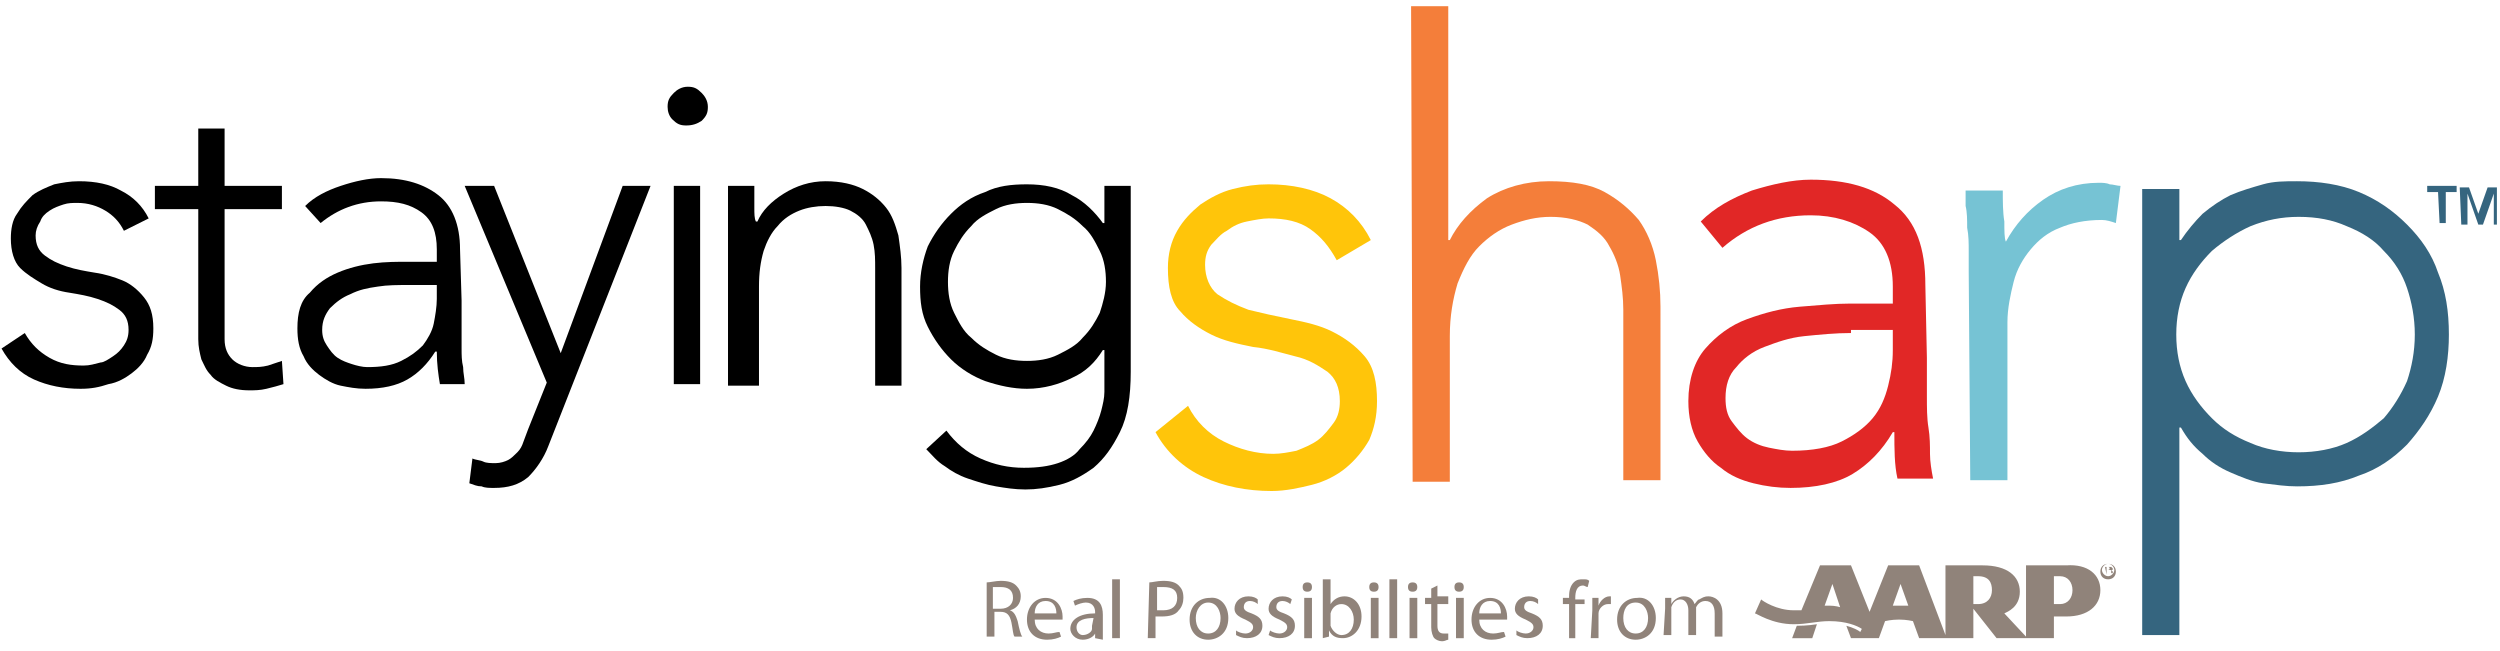 <?xml version="1.0" encoding="utf-8"?>
<!-- Generator: Adobe Illustrator 19.1.0, SVG Export Plug-In . SVG Version: 6.00 Build 0)  -->
<svg version="1.1" id="Layer_1" xmlns="http://www.w3.org/2000/svg" xmlns:xlink="http://www.w3.org/1999/xlink" x="0px" y="0px"
	 viewBox="64 -9 161.4 42" style="enable-background:new 64 -9 161.4 42;" xml:space="preserve">
<style type="text/css">
	.st0{fill:#90837A;}
	.st1{fill:#FFC50A;}
	.st2{fill:#F47E3A;}
	.st3{fill:#E12726;}
	.st4{fill:#76C3D4;}
	.st5{fill:#35657F;}
</style>
<g>
	<g>
		<path d="M65.6,12.5c0.4,0.7,0.9,1.2,1.6,1.6c0.7,0.4,1.4,0.5,2.2,0.5c0.4,0,0.7-0.1,1.1-0.2c0.2,0,0.5-0.2,0.8-0.4
			c0.3-0.2,0.5-0.4,0.7-0.7c0.2-0.3,0.3-0.6,0.3-1c0-0.6-0.2-1-0.6-1.3c-0.4-0.3-0.8-0.5-1.4-0.7c-0.6-0.2-1.2-0.3-1.8-0.4
			c-0.7-0.1-1.3-0.3-1.8-0.6c-0.5-0.3-1-0.6-1.4-1c-0.4-0.4-0.6-1.1-0.6-1.9c0-0.6,0.1-1.2,0.4-1.6c0.3-0.5,0.6-0.8,1-1.2
			c0.4-0.3,0.9-0.5,1.4-0.7c0.5-0.1,1-0.2,1.6-0.2c1.1,0,2,0.2,2.7,0.6c0.8,0.4,1.4,1,1.8,1.8L72,5.9c-0.3-0.6-0.7-1-1.2-1.3
			c-0.5-0.3-1.1-0.5-1.8-0.5c-0.3,0-0.6,0-0.9,0.1s-0.6,0.2-0.9,0.4c-0.3,0.2-0.5,0.4-0.6,0.7c-0.2,0.3-0.3,0.6-0.3,0.9
			c0,0.6,0.2,1,0.6,1.3c0.4,0.3,0.8,0.5,1.4,0.7c0.6,0.2,1.2,0.3,1.8,0.4c0.7,0.1,1.3,0.3,1.8,0.5c0.5,0.2,1,0.6,1.4,1.1
			c0.4,0.5,0.6,1.1,0.6,2c0,0.7-0.1,1.2-0.4,1.7c-0.2,0.5-0.6,0.9-1,1.2c-0.4,0.3-0.9,0.6-1.5,0.7c-0.6,0.2-1.1,0.3-1.8,0.3
			c-1.1,0-2.1-0.2-3-0.6c-0.9-0.4-1.6-1.1-2.1-2L65.6,12.5z"/>
		<path d="M82.2,4.5h-3.7v8.4c0,0.6,0.2,1,0.5,1.3c0.3,0.3,0.8,0.5,1.3,0.5c0.3,0,0.6,0,1-0.1c0.3-0.1,0.6-0.2,0.9-0.3l0.1,1.5
			c-0.3,0.1-0.7,0.2-1.1,0.3c-0.4,0.1-0.8,0.1-1.1,0.1c-0.6,0-1.1-0.1-1.5-0.3c-0.4-0.2-0.8-0.4-1-0.7c-0.3-0.3-0.4-0.6-0.6-1
			c-0.1-0.4-0.2-0.8-0.2-1.3V4.5H74V3h2.8v-3.7h1.7V3h3.7V4.5z"/>
		<path d="M93.8,10.4c0,0.6,0,1.2,0,1.7c0,0.5,0,1,0,1.4c0,0.4,0,0.8,0.1,1.2c0,0.4,0.1,0.7,0.1,1.1h-1.6c-0.1-0.6-0.2-1.3-0.2-2.1
			h-0.1c-0.5,0.8-1.1,1.4-1.8,1.8c-0.7,0.4-1.6,0.6-2.7,0.6c-0.6,0-1.1-0.1-1.6-0.2s-1-0.4-1.4-0.7c-0.4-0.3-0.8-0.7-1-1.2
			c-0.3-0.5-0.4-1.1-0.4-1.8c0-1,0.2-1.8,0.8-2.3c0.5-0.6,1.1-1,1.8-1.3c0.7-0.3,1.5-0.5,2.3-0.6c0.8-0.1,1.6-0.1,2.2-0.1h1.9V7.1
			c0-1.1-0.3-1.9-1-2.4C90.5,4.2,89.7,4,88.6,4c-1.5,0-2.8,0.5-3.9,1.4l-1-1.1c0.6-0.6,1.4-1,2.3-1.3c0.9-0.3,1.8-0.5,2.6-0.5
			c1.6,0,2.8,0.4,3.7,1.1c0.9,0.7,1.4,1.9,1.4,3.5L93.8,10.4L93.8,10.4z M90.4,9.4c-0.7,0-1.4,0-2,0.1c-0.7,0.1-1.2,0.2-1.8,0.5
			c-0.5,0.2-0.9,0.5-1.3,0.9c-0.3,0.4-0.5,0.8-0.5,1.4c0,0.4,0.1,0.7,0.3,1c0.2,0.3,0.4,0.6,0.7,0.8c0.3,0.2,0.6,0.3,0.9,0.4
			s0.7,0.2,1,0.2c0.9,0,1.6-0.1,2.2-0.4c0.6-0.3,1-0.6,1.4-1c0.3-0.4,0.6-0.9,0.7-1.4c0.1-0.5,0.2-1.1,0.2-1.6V9.4H90.4z"/>
		<path d="M99.4,19.8c-0.3,0.8-0.8,1.5-1.3,2c-0.6,0.5-1.3,0.7-2.2,0.7c-0.3,0-0.6,0-0.8-0.1c-0.3,0-0.5-0.1-0.8-0.2l0.2-1.6
			c0.2,0.1,0.5,0.1,0.7,0.2c0.2,0.1,0.5,0.1,0.8,0.1s0.6-0.1,0.8-0.2c0.2-0.1,0.4-0.3,0.6-0.5c0.2-0.2,0.3-0.4,0.4-0.7
			c0.1-0.3,0.2-0.5,0.3-0.8l1.2-3L94,3h1.9l4.3,10.8l4-10.8h1.8L99.4,19.8z"/>
		<path d="M107.1-2.1c0-0.4,0.1-0.6,0.4-0.9c0.2-0.2,0.5-0.4,0.9-0.4c0.4,0,0.6,0.1,0.9,0.4c0.2,0.2,0.4,0.5,0.4,0.9
			s-0.1,0.6-0.4,0.9c-0.3,0.2-0.6,0.3-1,0.3c-0.4,0-0.6-0.1-0.9-0.4C107.2-1.5,107.1-1.8,107.1-2.1z M107.5,3h1.7v12.8h-1.7V3z"/>
		<path d="M111,6.6c0-0.2,0-0.5,0-0.9c0-0.3,0-0.7,0-1c0-0.4,0-0.7,0-1s0-0.5,0-0.7h1.7c0,0.5,0,0.9,0,1.4c0,0.4,0,0.7,0.1,0.9h0.1
			c0.3-0.7,0.9-1.3,1.7-1.8c0.8-0.5,1.7-0.8,2.7-0.8c1,0,1.8,0.2,2.4,0.5c0.6,0.3,1.1,0.7,1.5,1.2c0.4,0.5,0.6,1.1,0.8,1.8
			c0.1,0.7,0.2,1.4,0.2,2.1v7.6h-1.7V8.3c0-0.5,0-1-0.1-1.5c-0.1-0.5-0.3-0.9-0.5-1.3c-0.2-0.4-0.6-0.7-1-0.9
			c-0.4-0.2-1-0.3-1.6-0.3s-1.2,0.1-1.7,0.3c-0.5,0.2-1,0.5-1.4,1c-0.4,0.4-0.7,1-0.9,1.6c-0.2,0.7-0.3,1.4-0.3,2.3v6.4h-2V6.6z"/>
		<path d="M137,15c0,1.6-0.2,2.9-0.7,3.9c-0.5,1-1,1.7-1.7,2.3c-0.7,0.5-1.4,0.9-2.2,1.1s-1.5,0.3-2.2,0.3s-1.3-0.1-1.9-0.2
			c-0.6-0.1-1.2-0.3-1.8-0.5c-0.6-0.2-1.1-0.5-1.5-0.8c-0.5-0.3-0.8-0.7-1.2-1.1l1.3-1.2c0.6,0.8,1.3,1.4,2.2,1.8
			c0.9,0.4,1.8,0.6,2.8,0.6c0.9,0,1.6-0.1,2.2-0.3c0.6-0.2,1.1-0.5,1.4-0.9c0.4-0.4,0.7-0.8,0.9-1.2c0.2-0.4,0.4-0.9,0.5-1.3
			c0.1-0.4,0.2-0.8,0.2-1.2c0-0.4,0-0.7,0-0.9v-1.8h-0.1c-0.5,0.8-1.1,1.4-2,1.8c-0.8,0.4-1.8,0.7-2.9,0.7c-0.9,0-1.8-0.2-2.7-0.5
			c-0.8-0.3-1.6-0.8-2.2-1.4c-0.6-0.6-1.1-1.3-1.5-2.1c-0.4-0.8-0.5-1.6-0.5-2.6c0-0.9,0.2-1.8,0.5-2.6c0.4-0.8,0.9-1.5,1.5-2.1
			c0.6-0.6,1.3-1.1,2.2-1.4c0.8-0.4,1.7-0.5,2.7-0.5c1.1,0,2.1,0.2,2.9,0.7c0.8,0.4,1.5,1.1,2,1.8h0.1V3h1.7V15z M135.4,9.2
			c0-0.7-0.1-1.4-0.4-2c-0.3-0.6-0.6-1.2-1.1-1.6c-0.5-0.5-1-0.8-1.6-1.1c-0.6-0.3-1.3-0.4-2-0.4c-0.7,0-1.4,0.1-2,0.4
			c-0.6,0.3-1.2,0.6-1.6,1.1c-0.5,0.5-0.8,1-1.1,1.6s-0.4,1.3-0.4,2s0.1,1.4,0.4,2c0.3,0.6,0.6,1.2,1.1,1.6c0.5,0.5,1,0.8,1.6,1.1
			c0.6,0.3,1.3,0.4,2,0.4c0.7,0,1.4-0.1,2-0.4c0.6-0.3,1.2-0.6,1.6-1.1c0.5-0.5,0.8-1,1.1-1.6C135.2,10.6,135.4,9.9,135.4,9.2z"/>
	</g>
	<g>
		<g>
			<path class="st0" d="M127.7,28.6c0.2,0,0.6-0.1,0.9-0.1c0.5,0,0.8,0.1,1,0.3c0.2,0.2,0.3,0.4,0.3,0.7c0,0.5-0.3,0.8-0.7,0.9l0,0
				c0.3,0.1,0.4,0.4,0.5,0.7c0.1,0.5,0.2,0.9,0.3,1h-0.5c-0.1-0.1-0.1-0.4-0.2-0.9c-0.1-0.5-0.3-0.7-0.7-0.7h-0.4v1.6h-0.5
				L127.7,28.6L127.7,28.6z M128.1,30.3h0.5c0.5,0,0.8-0.3,0.8-0.7c0-0.5-0.3-0.7-0.8-0.7c-0.2,0-0.4,0-0.5,0V30.3z"/>
			<path class="st0" d="M130.8,31c0,0.6,0.4,0.9,0.9,0.9c0.3,0,0.5-0.1,0.7-0.1l0.1,0.3c-0.2,0.1-0.5,0.2-0.9,0.2
				c-0.8,0-1.3-0.5-1.3-1.3c0-0.8,0.5-1.4,1.2-1.4c0.8,0,1.1,0.7,1.1,1.2c0,0.1,0,0.2,0,0.2S130.8,31,130.8,31z M132.2,30.6
				c0-0.3-0.1-0.8-0.7-0.8c-0.5,0-0.7,0.4-0.7,0.8H132.2z"/>
			<path class="st0" d="M134.7,32.2v-0.3l0,0c-0.1,0.2-0.4,0.4-0.8,0.4c-0.5,0-0.8-0.4-0.8-0.7c0-0.6,0.6-1,1.6-1v-0.1
				c0-0.2-0.1-0.6-0.6-0.6c-0.2,0-0.5,0.1-0.7,0.2l-0.1-0.3c0.2-0.1,0.5-0.2,0.9-0.2c0.8,0,1,0.5,1,1.1v1c0,0.2,0,0.4,0,0.6
				L134.7,32.2L134.7,32.2z M134.6,30.9c-0.5,0-1.1,0.1-1.1,0.6c0,0.3,0.2,0.5,0.4,0.5c0.3,0,0.6-0.2,0.6-0.4c0,0,0-0.1,0-0.2
				L134.6,30.9L134.6,30.9z"/>
			<path class="st0" d="M135.8,28.4h0.5v3.8h-0.5V28.4z"/>
			<path class="st0" d="M138.2,28.6c0.2,0,0.5-0.1,0.9-0.1c0.5,0,0.8,0.1,1,0.3c0.2,0.2,0.3,0.4,0.3,0.8c0,0.3-0.1,0.6-0.3,0.8
				c-0.2,0.3-0.6,0.4-1.1,0.4c-0.1,0-0.3,0-0.4,0v1.4h-0.5L138.2,28.6L138.2,28.6z M138.7,30.4c0.1,0,0.2,0,0.4,0
				c0.6,0,0.9-0.3,0.9-0.8s-0.3-0.7-0.9-0.7c-0.2,0-0.4,0-0.4,0V30.4z"/>
			<path class="st0" d="M143.3,30.9c0,1-0.7,1.4-1.3,1.4c-0.7,0-1.2-0.5-1.2-1.3c0-0.9,0.6-1.4,1.3-1.4
				C142.8,29.5,143.3,30.1,143.3,30.9z M141.2,30.9c0,0.6,0.3,1,0.8,1c0.5,0,0.8-0.4,0.8-1c0-0.4-0.2-1-0.8-1
				C141.5,29.9,141.2,30.4,141.2,30.9z"/>
			<path class="st0" d="M143.8,31.7c0.1,0.1,0.4,0.2,0.6,0.2c0.3,0,0.5-0.2,0.5-0.4s-0.1-0.3-0.5-0.5c-0.5-0.2-0.7-0.4-0.7-0.7
				c0-0.4,0.3-0.8,0.9-0.8c0.3,0,0.5,0.1,0.6,0.2V30c-0.1-0.1-0.3-0.2-0.5-0.2c-0.3,0-0.4,0.2-0.4,0.4s0.2,0.3,0.5,0.4
				c0.5,0.2,0.7,0.4,0.7,0.8c0,0.5-0.4,0.8-1,0.8c-0.3,0-0.5-0.1-0.7-0.2L143.8,31.7z"/>
			<path class="st0" d="M146,31.7c0.1,0.1,0.4,0.2,0.6,0.2c0.3,0,0.5-0.2,0.5-0.4s-0.1-0.3-0.5-0.5c-0.5-0.2-0.7-0.4-0.7-0.7
				c0-0.4,0.3-0.8,0.9-0.8c0.3,0,0.5,0.1,0.6,0.2l-0.1,0.3c-0.1-0.1-0.3-0.2-0.5-0.2c-0.3,0-0.4,0.2-0.4,0.4s0.2,0.3,0.5,0.4
				c0.5,0.2,0.7,0.4,0.7,0.8c0,0.5-0.4,0.8-1,0.8c-0.3,0-0.5-0.1-0.7-0.2L146,31.7z"/>
			<path class="st0" d="M148.7,28.9c0,0.2-0.1,0.3-0.3,0.3c-0.2,0-0.3-0.1-0.3-0.3s0.1-0.3,0.3-0.3
				C148.6,28.6,148.7,28.7,148.7,28.9z M148.2,32.2v-2.6h0.5v2.6H148.2z"/>
			<path class="st0" d="M149.4,32.2c0-0.2,0-0.4,0-0.7v-3.1h0.5V30l0,0c0.2-0.3,0.5-0.5,0.9-0.5c0.6,0,1.1,0.5,1.1,1.3
				c0,0.9-0.6,1.4-1.2,1.4c-0.4,0-0.7-0.1-0.9-0.5l0,0v0.4L149.4,32.2L149.4,32.2z M149.9,31.2c0,0.1,0,0.1,0,0.2
				c0.1,0.3,0.4,0.6,0.7,0.6c0.5,0,0.8-0.4,0.8-1c0-0.5-0.3-1-0.8-1c-0.3,0-0.6,0.2-0.7,0.6c0,0.1,0,0.1,0,0.2V31.2z"/>
			<path class="st0" d="M153,28.9c0,0.2-0.1,0.3-0.3,0.3c-0.2,0-0.3-0.1-0.3-0.3s0.1-0.3,0.3-0.3C152.9,28.6,153,28.7,153,28.9z
				 M152.5,32.2v-2.6h0.5v2.6H152.5z"/>
			<path class="st0" d="M153.7,28.4h0.5v3.8h-0.5V28.4z"/>
			<path class="st0" d="M155.5,28.9c0,0.2-0.1,0.3-0.3,0.3s-0.3-0.1-0.3-0.3s0.1-0.3,0.3-0.3C155.4,28.6,155.5,28.7,155.5,28.9z
				 M155,32.2v-2.6h0.5v2.6H155z"/>
			<path class="st0" d="M156.8,28.8v0.7h0.7V30h-0.7v1.4c0,0.3,0.1,0.5,0.4,0.5c0.1,0,0.2,0,0.3,0v0.4c-0.1,0-0.2,0.1-0.4,0.1
				c-0.2,0-0.4-0.1-0.5-0.2c-0.1-0.1-0.2-0.4-0.2-0.7V30H156v-0.4h0.4V29L156.8,28.8z"/>
			<path class="st0" d="M158.5,28.9c0,0.2-0.1,0.3-0.3,0.3s-0.3-0.1-0.3-0.3s0.1-0.3,0.3-0.3C158.4,28.6,158.5,28.7,158.5,28.9z
				 M158,32.2v-2.6h0.5v2.6H158z"/>
			<path class="st0" d="M159.5,31c0,0.6,0.4,0.9,0.9,0.9c0.3,0,0.5-0.1,0.7-0.1l0.1,0.3c-0.2,0.1-0.5,0.2-0.9,0.2
				c-0.8,0-1.3-0.5-1.3-1.3c0-0.8,0.5-1.4,1.2-1.4c0.8,0,1.1,0.7,1.1,1.2c0,0.1,0,0.2,0,0.2S159.5,31,159.5,31z M160.9,30.6
				c0-0.3-0.1-0.8-0.7-0.8c-0.5,0-0.7,0.4-0.7,0.8H160.9z"/>
			<path class="st0" d="M161.9,31.7c0.1,0.1,0.4,0.2,0.6,0.2c0.3,0,0.5-0.2,0.5-0.4s-0.1-0.3-0.5-0.5c-0.5-0.2-0.7-0.4-0.7-0.7
				c0-0.4,0.3-0.8,0.9-0.8c0.3,0,0.5,0.1,0.6,0.2V30c-0.1-0.1-0.3-0.2-0.5-0.2c-0.3,0-0.4,0.2-0.4,0.4s0.2,0.3,0.5,0.4
				c0.5,0.2,0.7,0.4,0.7,0.8c0,0.5-0.4,0.8-1,0.8c-0.3,0-0.5-0.1-0.7-0.2V31.7z"/>
			<path class="st0" d="M165.3,32.2V30h-0.4v-0.4h0.4v-0.1c0-0.4,0.1-0.7,0.3-0.9c0.2-0.2,0.4-0.2,0.6-0.2c0.2,0,0.3,0,0.4,0.1
				l-0.1,0.4c-0.1,0-0.2-0.1-0.3-0.1c-0.4,0-0.5,0.4-0.5,0.8v0.1h0.6V30h-0.6v2.2H165.3z"/>
			<path class="st0" d="M166.8,30.4c0-0.3,0-0.6,0-0.8h0.4v0.5l0,0c0.1-0.3,0.4-0.6,0.7-0.6c0.1,0,0.1,0,0.1,0V30c0,0-0.1,0-0.2,0
				c-0.3,0-0.6,0.3-0.6,0.6c0,0.1,0,0.1,0,0.2v1.4h-0.5L166.8,30.4L166.8,30.4z"/>
			<path class="st0" d="M170.9,30.9c0,1-0.7,1.4-1.3,1.4c-0.7,0-1.2-0.5-1.2-1.3c0-0.9,0.6-1.4,1.3-1.4
				C170.4,29.5,170.9,30.1,170.9,30.9z M168.8,30.9c0,0.6,0.3,1,0.8,1c0.5,0,0.8-0.4,0.8-1c0-0.4-0.2-1-0.8-1
				C169,29.9,168.8,30.4,168.8,30.9z"/>
			<path class="st0" d="M171.5,30.3c0-0.3,0-0.5,0-0.7h0.4V30l0,0c0.1-0.2,0.4-0.5,0.8-0.5s0.6,0.2,0.7,0.5l0,0
				c0.1-0.1,0.2-0.3,0.3-0.3c0.2-0.1,0.3-0.2,0.6-0.2c0.3,0,0.9,0.2,0.9,1.1v1.5h-0.5v-1.5c0-0.5-0.2-0.8-0.6-0.8
				c-0.3,0-0.5,0.2-0.6,0.4c0,0.1,0,0.2,0,0.2V32H173v-1.6c0-0.4-0.2-0.7-0.5-0.7s-0.5,0.2-0.6,0.5c0,0.1,0,0.2,0,0.2V32h-0.5
				L171.5,30.3L171.5,30.3z"/>
		</g>
		<path class="st0" d="M197.8,29.1c0-0.5-0.3-0.9-0.8-0.9h-0.4V30h0.4C197.5,30,197.8,29.6,197.8,29.1 M192.6,29.1
			c0-0.5-0.2-0.9-0.9-0.9h-0.3V30h0.3C192.3,30,192.6,29.6,192.6,29.1 M187.2,30.1l-0.5-1.4l-0.5,1.4c0,0,0.3,0,0.5,0
			S187.2,30.1,187.2,30.1 M182.8,30.2l-0.5-1.5l-0.5,1.4c0.1,0,0.2,0,0.3,0C182.5,30.1,182.8,30.2,182.8,30.2 M199.6,29.1
			c0,1-0.8,1.7-2.2,1.7h-0.8v1.4h-3.7l-1.5-1.9v1.9h-3.5l-0.4-1.1c0,0-0.4-0.1-0.9-0.1s-0.9,0.1-0.9,0.1l-0.4,1.1h-1.8l-0.3-0.8
			c0.4,0.1,0.8,0.3,0.9,0.4l0.1-0.2c-0.3-0.2-1-0.5-2.1-0.5c-0.8,0-1.4,0.2-2.3,0.2c-1.4,0-2.4-0.7-2.5-0.7l0.4-0.9
			c0.1,0.1,1,0.7,2.1,0.7c0.2,0,0.3,0,0.5,0l1.2-2.9h0.2h1h0.8l1.2,3l1.2-3h2l1.7,4.5v-4.5h2.4c1.6,0,2.4,0.7,2.4,1.7
			c0,1-0.8,1.3-1,1.4l1.4,1.5v-4.6h2.6C198.8,27.4,199.6,28.1,199.6,29.1 M181.3,31.3L181.3,31.3l-0.3,0.9l0,0h-1.3l0,0l0.3-0.8l0,0
			l0,0C180.1,31.4,180.7,31.4,181.3,31.3L181.3,31.3z"/>
		<path class="st0" d="M200,27.8L200,27.8c0.1,0,0.2,0,0.2-0.1c0,0,0-0.1-0.1-0.1c0,0,0,0-0.1,0L200,27.8L200,27.8z M200,28.1
			L200,28.1l-0.1-0.5c0,0,0.1,0,0.2,0c0.1,0,0.1,0,0.2,0l0.1,0.1c0,0.1,0,0.1-0.1,0.1l0,0l0.1,0.1c0,0.1,0,0.1,0,0.1h-0.1v-0.1
			c0-0.1,0-0.1-0.1-0.1H200V28.1z M200.1,27.4c-0.2,0-0.4,0.2-0.4,0.4s0.2,0.4,0.4,0.4s0.4-0.2,0.4-0.4
			C200.5,27.6,200.3,27.4,200.1,27.4L200.1,27.4z M200.1,27.4c0.3,0,0.5,0.2,0.5,0.5c0,0.3-0.2,0.5-0.5,0.5c-0.3,0-0.5-0.2-0.5-0.5
			C199.6,27.6,199.8,27.4,200.1,27.4L200.1,27.4z"/>
	</g>
	<g>
		<path class="st1" d="M140.7,17.2c0.5,1,1.3,1.8,2.3,2.3s2.1,0.8,3.2,0.8c0.5,0,1-0.1,1.5-0.2c0.5-0.2,1-0.4,1.4-0.7
			c0.4-0.3,0.7-0.7,1-1.1s0.4-0.9,0.4-1.4c0-0.9-0.3-1.5-0.8-1.9c-0.6-0.4-1.2-0.8-2.1-1c-0.8-0.2-1.7-0.5-2.7-0.6
			c-1-0.2-1.9-0.4-2.7-0.8c-0.8-0.4-1.5-0.9-2-1.5c-0.6-0.6-0.8-1.6-0.8-2.8c0-0.9,0.2-1.7,0.6-2.4s0.9-1.2,1.5-1.7
			c0.6-0.4,1.3-0.8,2.1-1c0.8-0.2,1.5-0.3,2.3-0.3c1.5,0,2.9,0.3,4,0.9c1.1,0.6,2,1.5,2.6,2.7l-2.2,1.3c-0.5-0.9-1-1.5-1.7-2
			c-0.7-0.5-1.6-0.7-2.7-0.7c-0.4,0-0.9,0.1-1.4,0.2c-0.5,0.1-0.9,0.3-1.3,0.6c-0.4,0.2-0.7,0.6-1,0.9c-0.3,0.4-0.4,0.8-0.4,1.3
			c0,0.8,0.3,1.5,0.8,1.9c0.6,0.4,1.2,0.7,2,1c0.8,0.2,1.7,0.4,2.7,0.6s1.9,0.4,2.7,0.8c0.8,0.4,1.5,0.9,2.1,1.6s0.8,1.7,0.8,2.9
			c0,1-0.2,1.8-0.5,2.5c-0.4,0.7-0.9,1.3-1.5,1.8c-0.6,0.5-1.4,0.9-2.2,1.1c-0.8,0.2-1.7,0.4-2.6,0.4c-1.6,0-3.1-0.3-4.4-0.9
			c-1.3-0.6-2.4-1.6-3.1-2.9L140.7,17.2z"/>
		<path class="st2" d="M155.1-8.6h2.4V6.5h0.1c0.5-1,1.3-1.9,2.4-2.7c1.1-0.7,2.5-1.1,4-1.1s2.7,0.2,3.6,0.7s1.6,1.1,2.2,1.8
			c0.5,0.7,0.9,1.6,1.1,2.6s0.3,2,0.3,3V22h-2.4V11c0-0.8-0.1-1.5-0.2-2.2c-0.1-0.7-0.4-1.4-0.7-1.9c-0.3-0.6-0.8-1-1.4-1.4
			c-0.6-0.3-1.4-0.5-2.4-0.5c-0.9,0-1.7,0.2-2.5,0.5c-0.8,0.3-1.5,0.8-2.1,1.4c-0.6,0.6-1,1.4-1.4,2.4c-0.3,1-0.5,2.1-0.5,3.4v9.4
			h-2.4L155.1-8.6L155.1-8.6z"/>
		<path class="st3" d="M188.4,14.1c0,0.9,0,1.7,0,2.5c0,0.7,0,1.4,0.1,2c0.1,0.6,0.1,1.2,0.1,1.7s0.1,1.1,0.2,1.6h-2.3
			c-0.2-0.9-0.2-1.9-0.2-3h-0.1c-0.7,1.2-1.6,2.1-2.6,2.7c-1,0.6-2.4,0.9-4,0.9c-0.8,0-1.6-0.1-2.4-0.3c-0.8-0.2-1.5-0.5-2.1-1
			c-0.6-0.4-1.1-1-1.5-1.7c-0.4-0.7-0.6-1.6-0.6-2.6c0-1.4,0.4-2.6,1.1-3.4c0.7-0.8,1.6-1.5,2.7-1.9c1.1-0.4,2.2-0.7,3.4-0.8
			c1.2-0.1,2.3-0.2,3.2-0.2h2.8V9.5c0-1.6-0.5-2.8-1.5-3.5c-1-0.7-2.3-1.1-3.8-1.1c-2.2,0-4.1,0.7-5.7,2.1l-1.4-1.7
			c0.9-0.9,2-1.5,3.3-2c1.3-0.4,2.6-0.7,3.8-0.7c2.3,0,4.1,0.5,5.4,1.6c1.4,1.1,2,2.8,2,5.2L188.4,14.1L188.4,14.1z M183.5,12.5
			c-1,0-2,0.1-3,0.2c-1,0.1-1.8,0.4-2.6,0.7c-0.8,0.3-1.4,0.8-1.8,1.3c-0.5,0.5-0.7,1.2-0.7,2c0,0.6,0.1,1.1,0.4,1.5
			c0.3,0.4,0.6,0.8,1,1.1c0.4,0.3,0.9,0.5,1.4,0.6c0.5,0.1,1,0.2,1.5,0.2c1.3,0,2.4-0.2,3.2-0.6c0.8-0.4,1.5-0.9,2-1.5
			c0.5-0.6,0.8-1.3,1-2.1c0.2-0.8,0.3-1.5,0.3-2.3v-1.3h-2.7V12.5z"/>
		<path class="st4" d="M191.1,8.5c0-0.4,0-0.8,0-1.3s0-1-0.1-1.5c0-0.5,0-1-0.1-1.4c0-0.4,0-0.8,0-1h2.4c0,0.7,0,1.4,0.1,2
			c0,0.6,0,1.1,0.1,1.3c0.6-1.1,1.4-2,2.4-2.7c1-0.7,2.2-1.1,3.6-1.1c0.2,0,0.5,0,0.7,0.1c0.2,0,0.5,0.1,0.7,0.1l-0.3,2.4
			c-0.3-0.1-0.6-0.2-0.9-0.2c-1.1,0-2,0.2-2.7,0.5c-0.8,0.3-1.4,0.8-1.9,1.4s-0.9,1.3-1.1,2.1c-0.2,0.8-0.4,1.7-0.4,2.6V22h-2.4
			L191.1,8.5L191.1,8.5z"/>
		<path class="st5" d="M202.3,3.2h2.4v3.3h0.1c0.4-0.6,0.9-1.2,1.4-1.7c0.6-0.5,1.2-0.9,1.8-1.2c0.7-0.3,1.4-0.5,2.1-0.7
			c0.7-0.2,1.4-0.2,2.2-0.2c1.4,0,2.8,0.2,4,0.7c1.2,0.5,2.2,1.2,3.1,2.1s1.6,1.9,2,3.1c0.5,1.2,0.7,2.5,0.7,4c0,1.4-0.2,2.8-0.7,4
			s-1.2,2.2-2,3.1c-0.9,0.9-1.9,1.6-3.1,2c-1.2,0.5-2.5,0.7-4,0.7c-0.7,0-1.4-0.1-2.2-0.2c-0.7-0.1-1.4-0.4-2.1-0.7
			c-0.7-0.3-1.3-0.7-1.8-1.2c-0.6-0.5-1-1-1.4-1.7h-0.1V32h-2.4V3.2z M204.5,12.6c0,1.1,0.2,2.1,0.6,3c0.4,0.9,1,1.7,1.7,2.4
			c0.7,0.7,1.5,1.2,2.5,1.6c0.9,0.4,2,0.6,3.1,0.6s2.2-0.2,3.1-0.6c0.9-0.4,1.7-1,2.4-1.6c0.6-0.7,1.1-1.5,1.5-2.4
			c0.3-0.9,0.5-1.9,0.5-3s-0.2-2.1-0.5-3c-0.3-0.9-0.8-1.7-1.5-2.4c-0.6-0.7-1.4-1.2-2.4-1.6c-0.9-0.4-1.9-0.6-3.1-0.6
			c-1.1,0-2.1,0.2-3.1,0.6c-0.9,0.4-1.8,1-2.5,1.6c-0.7,0.7-1.3,1.5-1.7,2.4C204.7,10.5,204.5,11.5,204.5,12.6z"/>
	</g>
	<g>
		<path class="st5" d="M221.4,3.4h-0.7V3h1.9v0.4h-0.7v2h-0.4L221.4,3.4L221.4,3.4z"/>
		<path class="st5" d="M222.8,3.1h0.6l0.6,1.7l0.6-1.7h0.6v2.4H225v-2l0,0l-0.7,2H224l-0.7-2l0,0v2h-0.4L222.8,3.1L222.8,3.1z"/>
	</g>
</g>
</svg>
